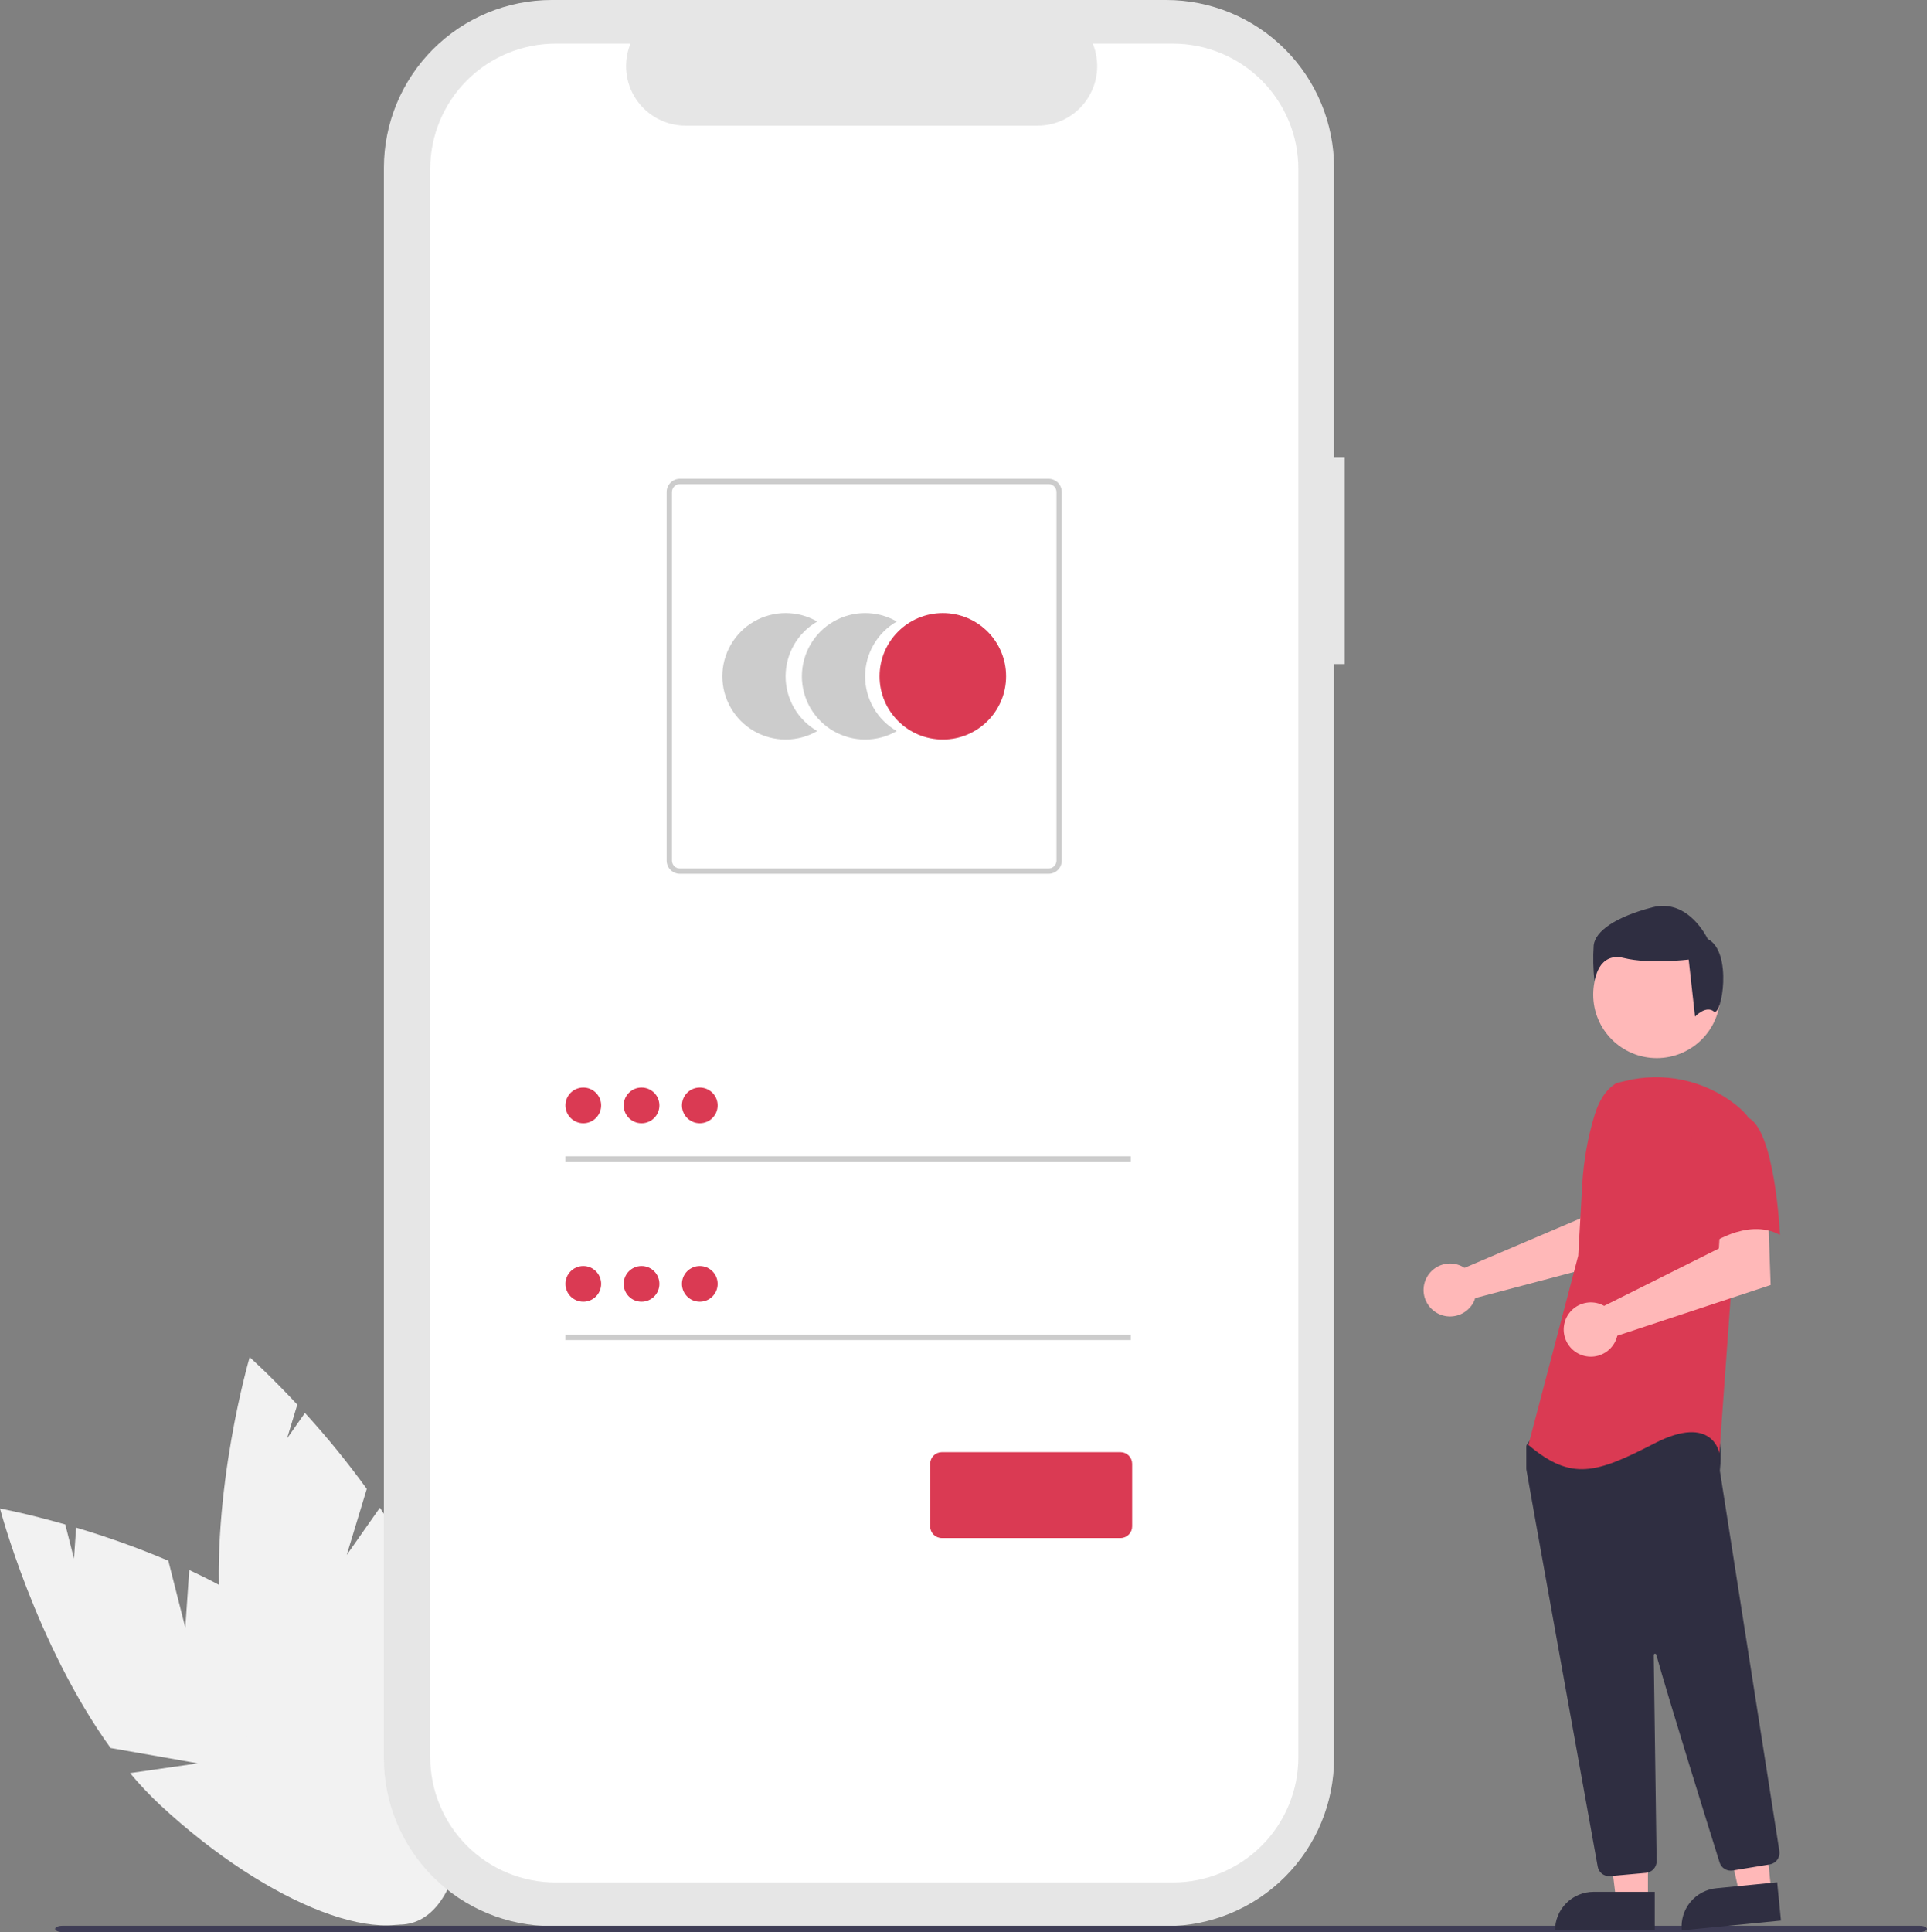 <?xml version="1.0" encoding="UTF-8" standalone="no"?><svg width='408' height='409' viewBox='0 0 408 409' fill='none' xmlns='http://www.w3.org/2000/svg'>
<rect x="0" y="0" width="408" height="409" fill="#808080" stroke="none"/>
<g clip-path='url(#clip0_23_67)'>
<path d='M39.236 344.547L35.642 330.383C29.271 327.684 22.753 325.347 16.119 323.382L15.665 329.964L13.825 322.712C5.598 320.361 0 319.327 0 319.327C0 319.327 7.559 348.063 23.419 370.032L41.897 373.276L27.542 375.345C29.537 377.744 31.681 380.015 33.961 382.146C57.03 403.547 82.725 413.367 91.352 404.077C99.979 394.788 88.271 369.909 65.202 348.509C58.05 341.875 49.066 336.55 40.073 332.359L39.236 344.547Z' fill='#F2F2F2'/>
<path d='M73.409 329.162L77.658 315.181C73.6 309.579 69.23 304.211 64.567 299.101L60.774 304.502L62.95 297.343C57.121 291.082 52.864 287.305 52.864 287.305C52.864 287.305 44.475 315.81 46.688 342.81L60.829 355.133L47.468 349.488C47.935 352.573 48.596 355.625 49.447 358.627C58.127 388.866 75.045 410.546 87.234 407.051C99.422 403.556 102.267 376.209 93.588 345.971C90.897 336.596 85.96 327.397 80.429 319.164L73.409 329.162Z' fill='#F2F2F2'/>
<path d='M284.7 96.892H282.459V35.521C282.459 30.857 281.539 26.238 279.753 21.928C277.967 17.618 275.349 13.702 272.049 10.404C268.749 7.106 264.831 4.489 260.519 2.704C256.207 0.919 251.586 7.62939e-06 246.918 7.62939e-06H116.821C107.395 7.62939e-06 98.355 3.742 91.69 10.404C85.025 17.066 81.28 26.101 81.28 35.521V372.213C81.28 376.878 82.2 381.497 83.986 385.807C85.772 390.117 88.39 394.032 91.69 397.331C94.99 400.629 98.908 403.246 103.22 405.031C107.532 406.816 112.154 407.735 116.821 407.735H246.918C256.344 407.735 265.384 403.992 272.049 397.331C278.714 390.669 282.458 381.634 282.458 372.213V140.577H284.7L284.7 96.892Z' fill='#E6E6E6'/>
<path d='M248.352 9.238H231.372C232.153 11.152 232.451 13.228 232.24 15.284C232.029 17.34 231.315 19.312 230.161 21.028C229.008 22.743 227.45 24.149 225.625 25.12C223.8 26.092 221.764 26.6 219.696 26.6H145.164C143.096 26.6 141.06 26.092 139.235 25.12C137.411 24.148 135.853 22.743 134.699 21.027C133.546 19.312 132.832 17.34 132.621 15.284C132.41 13.228 132.708 11.152 133.489 9.238H117.628C110.589 9.238 103.838 12.033 98.861 17.008C93.883 21.982 91.087 28.73 91.087 35.765V371.968C91.087 379.004 93.883 385.751 98.861 390.726C103.838 395.7 110.589 398.495 117.628 398.495H248.352C255.392 398.495 262.142 395.7 267.12 390.726C272.097 385.751 274.894 379.004 274.894 371.968V35.764C274.894 28.729 272.097 21.982 267.12 17.007C262.142 12.033 255.391 9.238 248.352 9.238Z' fill='white'/>
<path d='M166.333 143.164C166.332 140.814 166.951 138.506 168.127 136.471C169.303 134.436 170.995 132.746 173.032 131.572C170.996 130.397 168.686 129.778 166.335 129.778C163.984 129.778 161.674 130.396 159.638 131.571C157.602 132.745 155.911 134.435 154.735 136.47C153.56 138.505 152.941 140.814 152.941 143.163C152.941 145.513 153.56 147.822 154.735 149.857C155.911 151.892 157.602 153.581 159.638 154.756C161.674 155.931 163.984 156.549 166.335 156.549C168.686 156.549 170.996 155.93 173.032 154.755C170.995 153.581 169.303 151.892 168.127 149.857C166.951 147.822 166.332 145.514 166.333 143.164Z' fill='#CCCCCC'/>
<path d='M183.169 143.164C183.169 140.814 183.788 138.506 184.964 136.471C186.14 134.436 187.831 132.746 189.868 131.572C187.832 130.397 185.523 129.778 183.172 129.778C180.821 129.778 178.511 130.396 176.475 131.571C174.438 132.745 172.748 134.435 171.572 136.47C170.396 138.505 169.777 140.814 169.777 143.163C169.777 145.513 170.396 147.822 171.572 149.857C172.748 151.892 174.438 153.581 176.475 154.756C178.511 155.931 180.821 156.549 183.172 156.549C185.523 156.549 187.832 155.93 189.868 154.755C187.831 153.581 186.14 151.892 184.964 149.857C183.788 147.822 183.169 145.514 183.169 143.164Z' fill='#CCCCCC'/>
<path d='M199.623 156.549C207.02 156.549 213.016 150.556 213.016 143.164C213.016 135.771 207.02 129.778 199.623 129.778C192.227 129.778 186.23 135.771 186.23 143.164C186.23 150.556 192.227 156.549 199.623 156.549Z' fill='#DA3A53'/>
<path d='M222.006 184.972H143.95C143.207 184.971 142.494 184.676 141.969 184.151C141.443 183.625 141.148 182.913 141.147 182.171V104.157C141.148 103.414 141.443 102.702 141.969 102.177C142.494 101.652 143.207 101.356 143.95 101.355H222.006C222.749 101.356 223.462 101.652 223.987 102.177C224.513 102.702 224.808 103.414 224.809 104.157V182.171C224.808 182.913 224.513 183.625 223.987 184.151C223.462 184.676 222.749 184.971 222.006 184.972ZM143.95 102.477C143.504 102.477 143.077 102.654 142.761 102.969C142.446 103.284 142.269 103.712 142.268 104.157V182.171C142.269 182.617 142.446 183.044 142.761 183.359C143.077 183.674 143.504 183.852 143.95 183.852H222.006C222.452 183.852 222.879 183.674 223.195 183.359C223.51 183.044 223.687 182.617 223.688 182.171V104.157C223.687 103.712 223.51 103.284 223.195 102.969C222.879 102.654 222.452 102.477 222.006 102.477H143.95Z' fill='#CCCCCC'/>
<path d='M239.435 244.774H119.72V245.894H239.435V244.774Z' fill='#CCCCCC'/>
<path d='M123.501 237.777C125.589 237.777 127.282 236.085 127.282 233.998C127.282 231.911 125.589 230.22 123.501 230.22C121.413 230.22 119.72 231.911 119.72 233.998C119.72 236.085 121.413 237.777 123.501 237.777Z' fill='#DA3A53'/>
<path d='M239.435 282.558H119.72V283.678H239.435V282.558Z' fill='#CCCCCC'/>
<path d='M123.501 275.561C125.589 275.561 127.282 273.87 127.282 271.783C127.282 269.696 125.589 268.004 123.501 268.004C121.413 268.004 119.72 269.696 119.72 271.783C119.72 273.87 121.413 275.561 123.501 275.561Z' fill='#DA3A53'/>
<path d='M237.244 325.584H199.411C198.757 325.584 198.131 325.324 197.669 324.862C197.206 324.4 196.947 323.774 196.946 323.121V309.868C196.947 309.214 197.206 308.588 197.669 308.126C198.131 307.665 198.757 307.405 199.411 307.404H237.244C237.897 307.405 238.524 307.665 238.986 308.126C239.448 308.588 239.708 309.214 239.709 309.868V323.121C239.708 323.774 239.448 324.4 238.986 324.862C238.524 325.324 237.897 325.584 237.244 325.584Z' fill='#DA3A53'/>
<path d='M135.833 237.777C137.921 237.777 139.614 236.085 139.614 233.998C139.614 231.911 137.921 230.22 135.833 230.22C133.745 230.22 132.052 231.911 132.052 233.998C132.052 236.085 133.745 237.777 135.833 237.777Z' fill='#DA3A53'/>
<path d='M148.165 237.777C150.253 237.777 151.946 236.085 151.946 233.998C151.946 231.911 150.253 230.22 148.165 230.22C146.077 230.22 144.385 231.911 144.385 233.998C144.385 236.085 146.077 237.777 148.165 237.777Z' fill='#DA3A53'/>
<path d='M135.833 275.561C137.921 275.561 139.614 273.87 139.614 271.783C139.614 269.696 137.921 268.004 135.833 268.004C133.745 268.004 132.052 269.696 132.052 271.783C132.052 273.87 133.745 275.561 135.833 275.561Z' fill='#DA3A53'/>
<path d='M148.165 275.561C150.253 275.561 151.946 273.87 151.946 271.783C151.946 269.696 150.253 268.004 148.165 268.004C146.077 268.004 144.385 269.696 144.385 271.783C144.385 273.87 146.077 275.561 148.165 275.561Z' fill='#DA3A53'/>
<path d='M406.476 409H13.19C12.348 409 11.666 408.701 11.666 408.333C11.666 407.965 12.348 407.666 13.19 407.666H406.476C407.317 407.666 408 407.965 408 408.333C408 408.702 407.317 409 406.476 409Z' fill='#3F3D56'/>
<path d='M309.309 267.964C309.577 268.087 309.836 268.231 310.082 268.395L334.65 257.915L335.527 251.446L345.344 251.386L344.764 266.222L312.336 274.793C312.268 275.018 312.186 275.239 312.091 275.454C311.622 276.454 310.868 277.293 309.924 277.866C308.98 278.439 307.887 278.72 306.783 278.675C305.679 278.629 304.613 278.258 303.72 277.609C302.826 276.96 302.144 276.062 301.759 275.027C301.375 273.991 301.305 272.866 301.558 271.791C301.812 270.716 302.377 269.74 303.184 268.986C303.99 268.231 305.002 267.732 306.092 267.55C307.182 267.368 308.301 267.512 309.309 267.964Z' fill='#FFB8B8'/>
<path d='M348.914 402.4H342.198L339.004 376.511L348.915 376.512L348.914 402.4Z' fill='#FFB8B8'/>
<path d='M337.402 400.482H350.353V408.632H329.247C329.247 406.47 330.106 404.397 331.635 402.869C333.165 401.34 335.239 400.482 337.402 400.482Z' fill='#2F2E41'/>
<path d='M375.031 400.503L368.348 401.161L362.629 375.711L372.492 374.74L375.031 400.503Z' fill='#FFB8B8'/>
<path d='M363.387 399.723L376.276 398.454L377.075 406.565L356.071 408.632C355.966 407.567 356.072 406.492 356.383 405.468C356.693 404.443 357.203 403.491 357.883 402.663C358.562 401.836 359.398 401.15 360.342 400.646C361.286 400.141 362.321 399.828 363.387 399.723Z' fill='#2F2E41'/>
<path d='M350.783 223.988C358.213 223.988 364.237 217.968 364.237 210.541C364.237 203.115 358.213 197.095 350.783 197.095C343.353 197.095 337.33 203.115 337.33 210.541C337.33 217.968 343.353 223.988 350.783 223.988Z' fill='#FFB8B8'/>
<path d='M340.698 397.164C340.12 397.166 339.561 396.964 339.119 396.593C338.676 396.223 338.379 395.708 338.279 395.14C334.803 375.855 323.441 312.798 323.17 311.052C323.164 311.011 323.161 310.971 323.161 310.93V306.229C323.161 306.057 323.214 305.89 323.314 305.751L324.815 303.65C324.886 303.549 324.98 303.466 325.089 303.406C325.197 303.347 325.318 303.313 325.442 303.308C333.999 302.907 362.023 301.732 363.377 303.422C364.737 305.121 364.257 310.269 364.147 311.284L364.152 311.39L376.742 391.865C376.841 392.507 376.683 393.162 376.302 393.688C375.921 394.214 375.348 394.569 374.708 394.676L366.844 395.971C366.258 396.065 365.658 395.946 365.153 395.635C364.648 395.324 364.271 394.843 364.091 394.278C361.659 386.51 353.503 360.38 350.677 350.269C350.659 350.205 350.619 350.149 350.563 350.113C350.507 350.076 350.44 350.061 350.375 350.071C350.309 350.08 350.249 350.113 350.205 350.163C350.162 350.214 350.139 350.278 350.14 350.345C350.281 359.983 350.622 384.574 350.74 393.067L350.753 393.982C350.758 394.601 350.53 395.2 350.115 395.66C349.7 396.12 349.128 396.407 348.511 396.466L340.928 397.154C340.851 397.161 340.773 397.164 340.698 397.164Z' fill='#2F2E41'/>
<path d='M342.245 229.275C339.897 230.67 338.492 233.233 337.686 235.842C336.193 240.671 335.295 245.664 335.011 250.711L334.159 265.821L323.611 305.879C332.753 313.61 338.026 311.853 350.331 305.529C362.637 299.206 364.043 307.638 364.043 307.638L366.504 273.553L370.02 236.308C369.231 235.358 368.337 234.5 367.357 233.749C364.107 231.223 360.326 229.468 356.299 228.615C352.272 227.762 348.104 227.833 344.108 228.824L342.245 229.275Z' fill='#DA3A53'/>
<path d='M338.819 276.054C339.103 276.161 339.378 276.29 339.641 276.44L363.934 264.287L364.337 257.704L374.357 257.013L374.894 272.021L342.431 282.751C342.166 283.887 341.561 284.916 340.696 285.7C339.832 286.485 338.749 286.987 337.592 287.142C336.435 287.296 335.258 287.095 334.218 286.564C333.179 286.034 332.325 285.2 331.771 284.172C331.217 283.145 330.989 281.974 331.117 280.814C331.246 279.655 331.724 278.561 332.489 277.68C333.255 276.799 334.27 276.171 335.401 275.881C336.531 275.59 337.724 275.651 338.819 276.054Z' fill='#FFB8B8'/>
<path d='M369.844 236.478C375.821 238.587 376.873 261.428 376.873 261.428C369.842 257.563 361.404 263.888 361.404 263.888C361.404 263.888 359.646 257.915 357.536 250.184C356.899 248.01 356.823 245.709 357.315 243.498C357.807 241.286 358.85 239.234 360.349 237.534C360.349 237.534 363.867 234.369 369.844 236.478Z' fill='#DA3A53'/>
<path d='M362.847 214.097C361.17 212.757 358.883 215.193 358.883 215.193L357.542 203.131C357.542 203.131 349.161 204.134 343.797 202.796C338.433 201.458 337.595 207.655 337.595 207.655C337.318 205.151 337.262 202.629 337.427 200.116C337.762 197.1 342.121 194.084 349.832 192.074C357.542 190.063 361.565 198.775 361.565 198.775C366.93 201.455 364.523 215.438 362.847 214.097Z' fill='#2F2E41'/>
</g>
<defs>
<clipPath id='clip0_23_67'>
<rect width='408' height='409' fill='white'/>
</clipPath>
</defs>
</svg>
